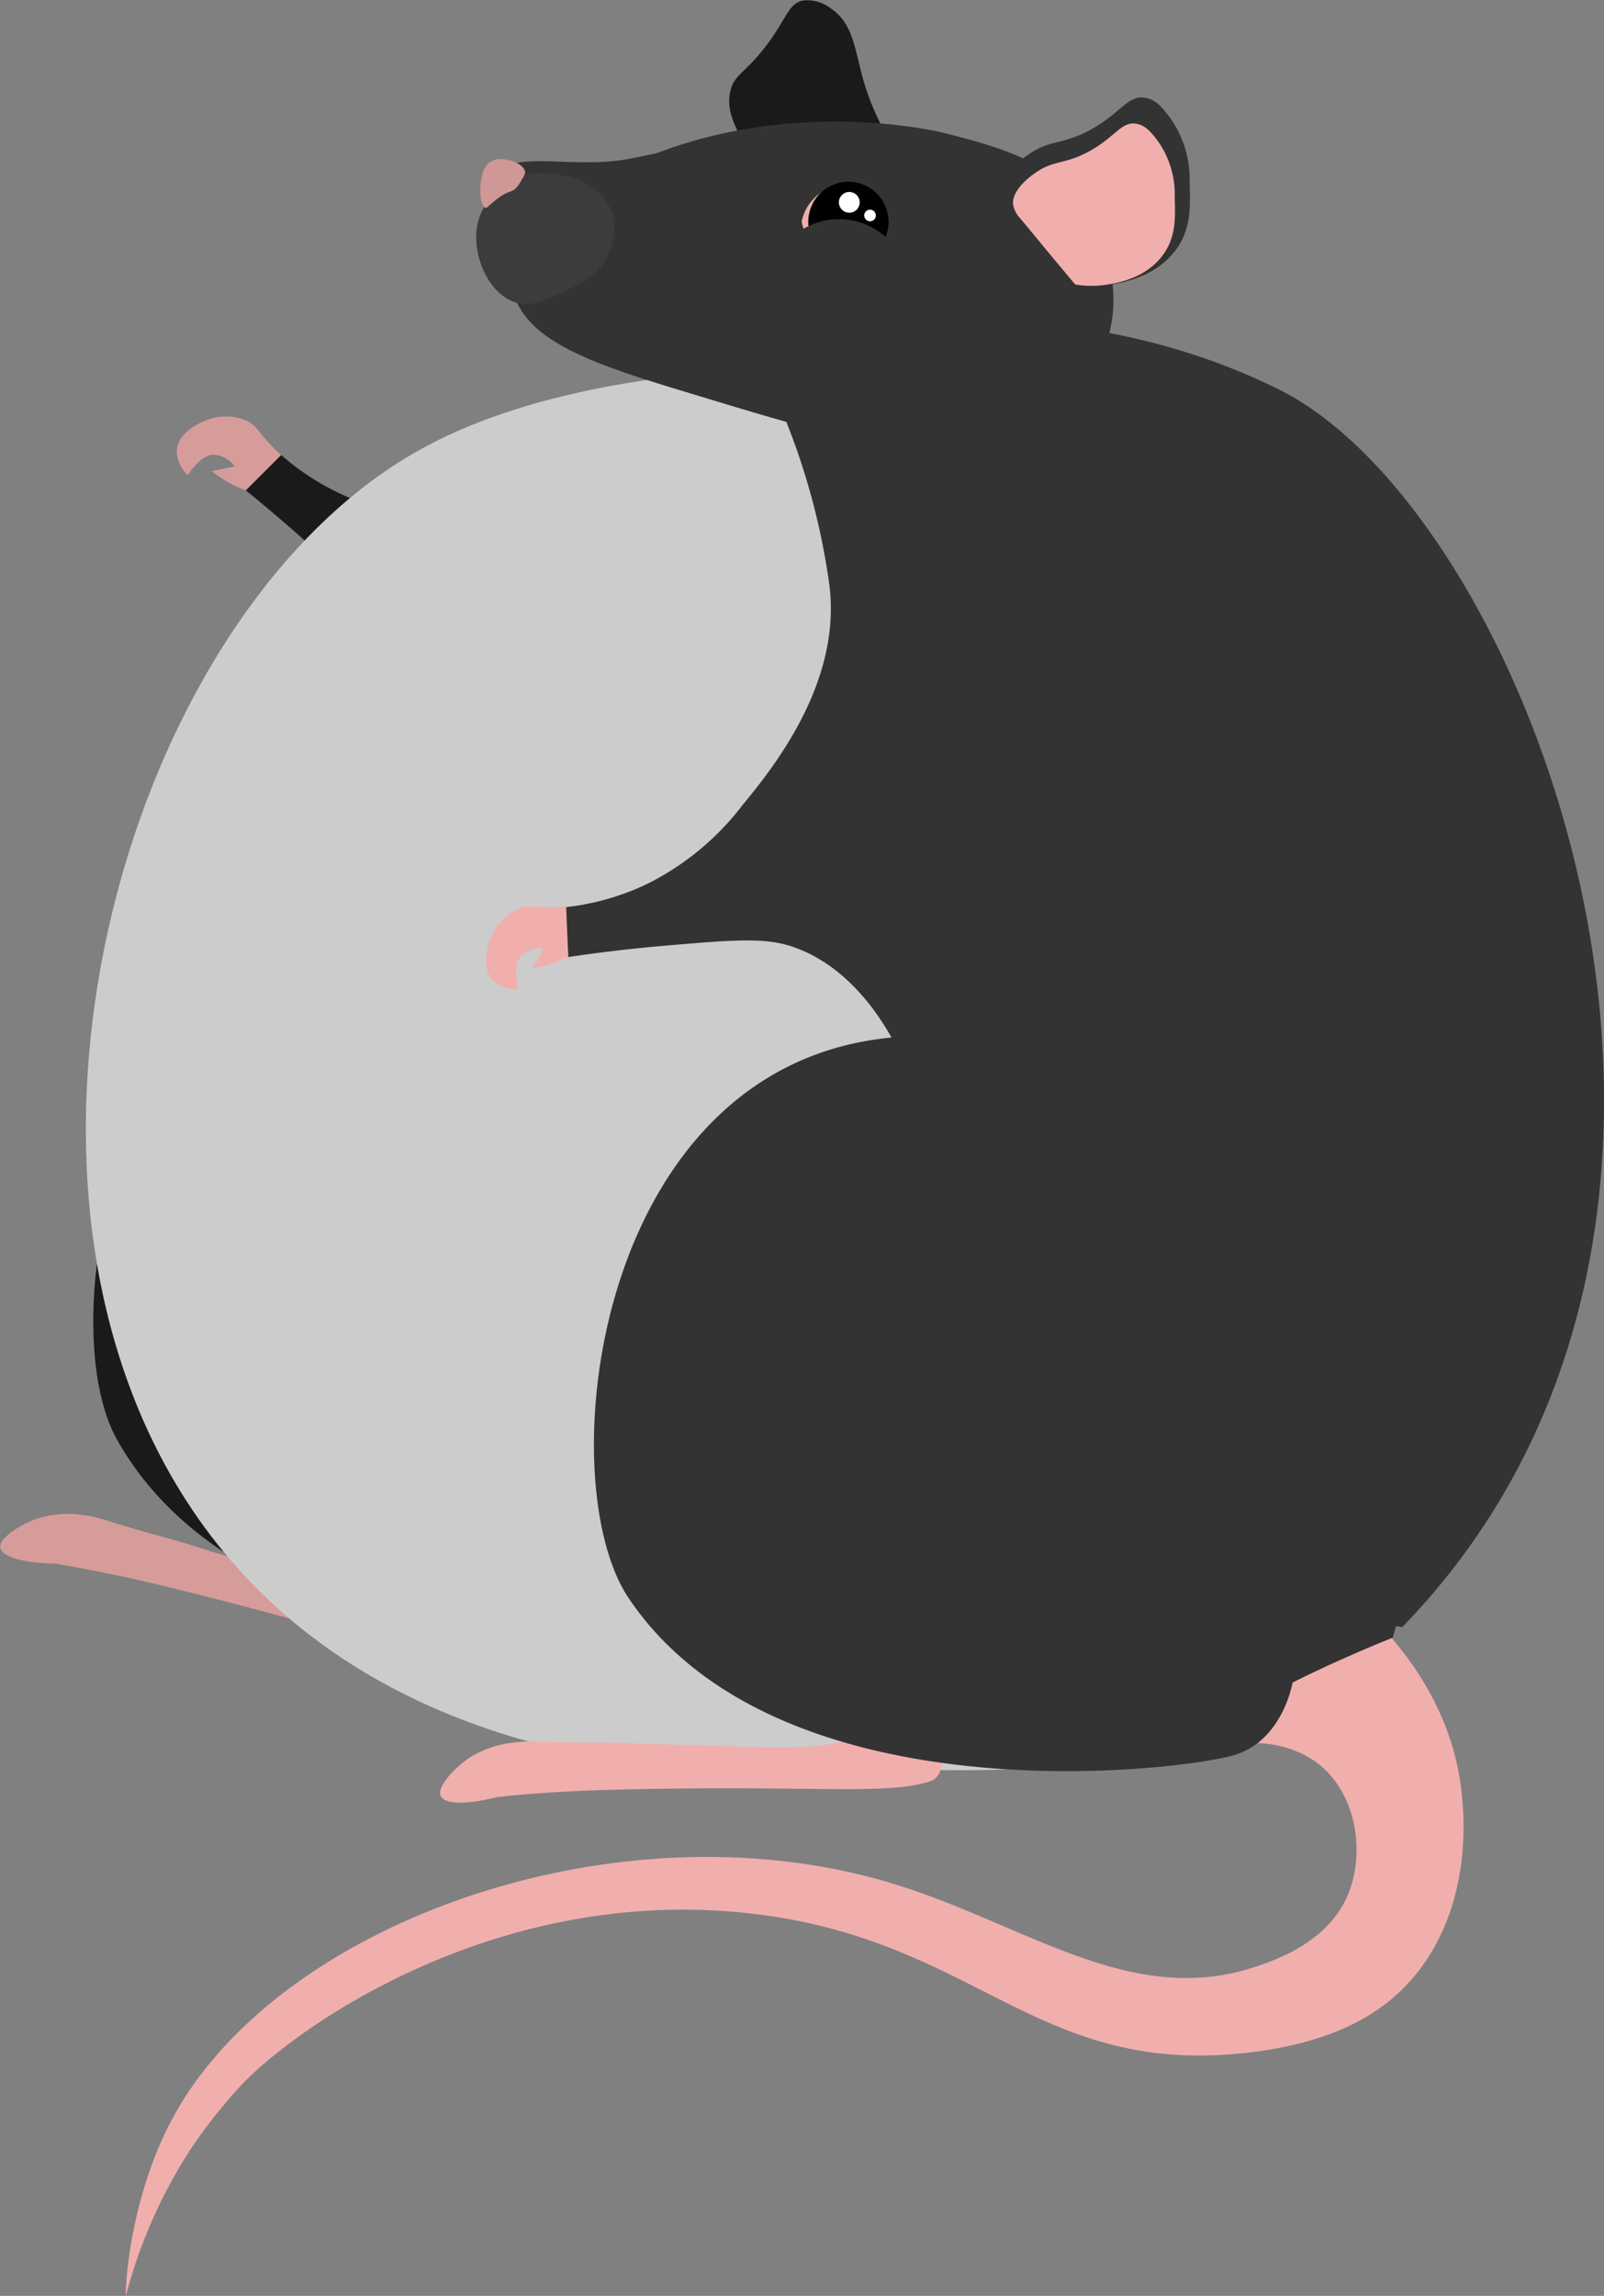<svg xmlns="http://www.w3.org/2000/svg" viewBox="0 0 227.11 324.93"><rect x="0" y="0" width="227.11" height="324.93" fill="#808080" stroke="none"/><defs><style>.cls-1{fill:#1a1a1a;}.cls-2{fill:#d69c9a;}.cls-3{fill:#ccc;}.cls-4{fill:#f0afad;}.cls-5{fill:#333;}.cls-6{fill:#3c3c3c;}.cls-7{fill:#fff;}.cls-8{fill:#cf9795;}</style></defs><g id="Layer_2" data-name="Layer 2"><g id="Layer_2-2" data-name="Layer 2"><path class="cls-1" d="M136.94,160.78a177.21,177.21,0,0,0-2.27-39.92l.08,0a56.67,56.67,0,0,0-10.08-22.76c-7.84-10.36-16.68-18.57-23-25.78-15.52,15.83-30.42,32.39-45.3,49a35.59,35.59,0,0,1,3.74,6.39c-42.33.53-53.38,58.44-43.56,76,18.7,33.49,77.31,30.77,84.05,29.06s8.68-9.47,8.68-9.47,6.43-2.64,14.65-5.18a2.21,2.21,0,0,1,.23-.55.53.53,0,0,1,0-.13A177.64,177.64,0,0,0,136.94,160.78Z"/><path class="cls-2" d="M66.3,213.42s7.73,21.57,1,21.82-16.7-4.14-44.45-10.86c-6.14-1.48-11.35-2.46-15.12-3.1-4.24-.05-7.45-.88-7.69-2.23s2.86-3.28,5.12-4.08a14.4,14.4,0,0,1,7-.48c2.39.33,3,.88,11.18,3.1h0c3.52.94,5.93,1.84,9.79,2.94,9.72,2.77,27.34,9.39,25.68,3.84-.76-2.56-5-10.49-5-10.49Z"/><path class="cls-2" d="M35.13,59.64a7.43,7.43,0,0,0-5.88-.17c-.61.23-4.09,1.57-4.22,4.36a4.72,4.72,0,0,0,1.55,3.4,9,9,0,0,1,1.25-1.52,3.92,3.92,0,0,1,2-1.31,3.15,3.15,0,0,1,2.11.47A3.88,3.88,0,0,1,33.23,66L30,66.68a16.56,16.56,0,0,0,3.92,2.37,16,16,0,0,0,3.72,1.1l3.5-4.54c-.51-.43-1.25-1.07-2.09-1.91C36.52,61.2,36.45,60.36,35.13,59.64Z"/><path class="cls-1" d="M90,67.91c-8.41,4.42-18,4.93-22.67,5.17A38.38,38.38,0,0,1,49.6,70.5a35.89,35.89,0,0,1-9.79-6.1l-5,5c2.62,2.13,6.26,5.19,10.46,9,6.75,6.22,10.16,9.4,11.84,13a22.38,22.38,0,0,1,1.75,12.27l.9-.09A180.94,180.94,0,0,0,87,79.17,76.52,76.52,0,0,1,90,67.91Z"/><path class="cls-3" d="M159,55c-2.59-.46-6.47-1.09-11.19-1.63-6.56-.76-58.65-6.39-88.54,10.38C15.11,88.47-7.63,177.25,34.42,222.79c25.39,27.49,64.2,28.19,75.5,28,28.92-54.93,47.67-111.8,62.44-170.57C167.47,72,161.76,64.05,159,55Z"/><path class="cls-4" d="M73.57,128.52a7.49,7.49,0,0,0-4.09,4.23c-.24.61-1.6,4.08.38,6.06A4.71,4.71,0,0,0,73.41,140a9.55,9.55,0,0,1-.28-2,3.89,3.89,0,0,1,.37-2.35,3.21,3.21,0,0,1,1.77-1.24,3.86,3.86,0,0,1,1.75-.17l-1.7,2.8A16.41,16.41,0,0,0,83,133.76l-1-5.65c-.66.09-1.63.2-2.82.26C75.67,128.55,75,128,73.57,128.52Z"/><path class="cls-3" d="M193.57,173.55a176.94,176.94,0,0,0-5.5-39.6l.08,0a56.77,56.77,0,0,0-11.9-21.87c-10.3-11.53-21.76-19.9-28.64-27.55-5.16-5.75-11.19-15.13-14-30.73-10.53,2.66-18.25,1.78-23.42.43s-10.6-4-12.21-1.93c-1.23,1.56.26,4.77,1,6.31a137.29,137.29,0,0,1,8.32,25.5c2.55,11.94-4.75,14.75-5.47,31.71a63.7,63.7,0,0,0,3.37,23l.11,8.27C80.51,173.6,70,204.59,79.53,224.83A48.86,48.86,0,0,0,94,242.37c9.58,6.69,19.42,7.28,34.8,8a160.56,160.56,0,0,0,34.43-2.13l7.88-10.15s6.19-3.15,14.18-6.35a2.25,2.25,0,0,1,.19-.57.5.5,0,0,1,0-.12A177.78,177.78,0,0,0,193.57,173.55Z"/><path class="cls-4" d="M124.9,231.34s13.11,18.79,6.66,20.81-17.21.39-45.75,1.18c-6.31.17-11.6.59-15.41,1-4.1,1.06-7.41,1.1-8-.14s1.89-3.91,3.87-5.28a14.32,14.32,0,0,1,6.65-2.3c2.4-.32,3.16,0,11.61,0h0c3.63,0,6.2.23,10.22.28,10.1.12,28.83,1.89,25.78-3-1.41-2.27-7.53-8.83-7.53-8.83Z"/><path class="cls-4" d="M175.52,246.86a15.28,15.28,0,0,1,10.7,2.43c6,4.34,7.05,13,4.68,18.76-2.76,6.72-10,9.25-13.1,10.29-17.93,6-32.85-6.29-52.2-12-37-10.86-82.89,4.49-99.54,30.68-7.95,12.5-8.38,27.84-8.23,27.88A71.08,71.08,0,0,1,27,304.16a74.9,74.9,0,0,1,7.11-9c7.39-7.88,35.91-28.57,72.41-24.32,31.91,3.71,40.07,23.08,70.1,19.68,13.4-1.52,19.54-6.37,22.7-9.77,9.11-9.81,8-23.35,7.7-26.3-2.11-24.57-28.21-37.14-30-38Z"/><path class="cls-5" d="M205.54,173.55A176.94,176.94,0,0,0,200,134l.08,0a56.77,56.77,0,0,0-11.9-21.87c-10.3-11.53-21.76-19.9-28.64-27.55-5.16-5.75-11.19-15.13-14-30.73-10.53,2.66-18.25,1.78-23.42.43s-10.6-4-12.21-1.93c-.72.91-.92,2.54,1,6.31a98.06,98.06,0,0,1,6.51,24.07c1.83,14-8.21,26.25-12.26,31.18a38.59,38.59,0,0,1-13.9,11.37,36.3,36.3,0,0,1-11.1,3.11c.1,2.35.2,4.71.31,7.06,3.33-.5,8-1.12,13.74-1.61,9.14-.79,13.79-1.16,17.54,0,2.74.84,9.09,3.47,14.48,13-42.15,4-48.45,62.59-37.24,79.31,21.37,31.86,79.56,24.38,86.14,22.13s7.88-10.15,7.88-10.15,6.19-3.15,14.18-6.35a2.25,2.25,0,0,1,.19-.57.5.5,0,0,1,0-.12A177.78,177.78,0,0,0,205.54,173.55Z"/><path class="cls-1" d="M104.75,19.15c2.75,5.31,8.08,7.46,10.11,8.16l12.93-4.7a36.39,36.39,0,0,1-5.31-10.47C121,7.33,121,3.56,117.77,1.29a5.47,5.47,0,0,0-4.1-1.21c-2.14.47-2.27,2.65-5.38,6.64-2.89,3.72-4.34,3.84-4.88,6.18C102.83,15.45,104,17.71,104.75,19.15Z"/><path class="cls-5" d="M155.83,50.39c-7,13.71-31.93,11.39-37.67,10.86-3-.29-9.6-2.29-22.73-6.28C83.9,51.46,75,48.27,72.89,42a8.8,8.8,0,0,1-.49-2.89c.09-5.66,6.19-9.65,9.12-11.58,24.2-15.84,52.13-8.72,52.13-8.72,8.25,2.1,16,4.22,20.6,11.64C157.58,35.84,159.11,44,155.83,50.39Z"/><path class="cls-5" d="M101.91,42.59c-1.82,6.1,17.31,22.47-20.2,4.11-9.42-4.61-15.58-7.25-12.9-18.77.63-8.29,10.76-3.49,20.62-5.52C150.55,9.83,105.46,30.7,101.91,42.59Z"/><path class="cls-6" d="M86.77,33.82a9.83,9.83,0,0,1-1.25,3.3c-.33.52-1.34,2-4.51,3.59-3.39,1.68-5.66,2.81-8,2.1-4.29-1.3-6.89-8.2-4.91-12.63a10.46,10.46,0,0,1,5-5l.42-.17a10.09,10.09,0,0,1,6-.2,9.22,9.22,0,0,1,4.57,1.88,7.24,7.24,0,0,1,2.87,4.71A7.57,7.57,0,0,1,86.77,33.82Z"/><path class="cls-4" d="M113.51,31.35a6.47,6.47,0,0,1,5.56-5.14c4.74-.54,6.43,5,6.43,5s-1.26,5.47-5.94,5.43C114.23,36.58,113.51,31.35,113.51,31.35Z"/><circle cx="120.13" cy="31.41" r="5.68" transform="translate(48.81 133.05) rotate(-69.6)"/><path class="cls-7" d="M124,30.6a.81.81,0,0,1-.91.71.84.84,0,0,1-.72-.92.82.82,0,1,1,1.63.21Z"/><path class="cls-7" d="M121.71,28.82a1.47,1.47,0,1,1-1.27-1.64A1.47,1.47,0,0,1,121.71,28.82Z"/><path class="cls-8" d="M73.66,25.8a4,4,0,0,1-.65.88c-.42.39-.67.35-1.36.68a8.56,8.56,0,0,0-1.74,1.19c-.89.7-.94.91-1.16.87-.67-.13-1-2.45-.54-4.36a3.43,3.43,0,0,1,1-2,2.82,2.82,0,0,1,2.15-.51c1.33.11,3,.92,3,1.88C74.32,24.71,74.1,25.07,73.66,25.8Z"/><path class="cls-5" d="M157.4,40.24a16.18,16.18,0,0,1-5.39-.06c-3.89-4.62-7-8.37-9-10.87a4.19,4.19,0,0,1-1.09-2.47c0-.41,0-2.24,3.22-4.63,3.39-2.54,4.81-1.57,8.83-3.62,4.7-2.41,5.64-5.22,8.22-4.75,1.57.29,2.54,1.57,3.57,2.95a15.12,15.12,0,0,1,2.68,9.07c.1,3.35.22,6.37-1.78,9.27C163.8,39.21,158.9,40,157.4,40.24Z"/><path class="cls-4" d="M156.88,40.26a14,14,0,0,1-4.65,0c-3.36-4-6-7.22-7.8-9.39a3.53,3.53,0,0,1-1-2.13c0-.35,0-1.93,2.78-4,2.93-2.19,4.16-1.34,7.62-3.12,4.06-2.08,4.87-4.51,7.1-4.1,1.36.25,2.19,1.35,3.09,2.55a13.12,13.12,0,0,1,2.31,7.83c.08,2.89.19,5.5-1.54,8C162.41,39.37,158.17,40.05,156.88,40.26Z"/><path class="cls-5" d="M181.3,55.24c-19.92-10-42.64-11.75-65.45-8.7a5.58,5.58,0,0,1,.89,1.51q3.47,8.73,6,17.52a47.11,47.11,0,0,1,2,7.46,150.16,150.16,0,0,1,4.19,34.35,4.81,4.81,0,0,1-4.75,4.85c0,.16,0,.33,0,.49-.05,9,4.27,17.43,7.32,25.65,3.45,9.29,5.28,18.45,3.91,28.33a3.94,3.94,0,0,1-2.09,3.19c8.17,14.14,9.25,30.61,16.18,45.41,2.76,5.87,9.7,14.52,17.61,18.82a5.85,5.85,0,0,1,2.69.15,153.9,153.9,0,0,1,16.89-.63c3-1.07,6.05-2.12,9.07-3.2a4.88,4.88,0,0,1,2.77-.15C254.74,172.47,216.66,73.05,181.3,55.24Z"/><circle class="cls-5" cx="118.79" cy="41.02" r="10"/></g></g></svg>